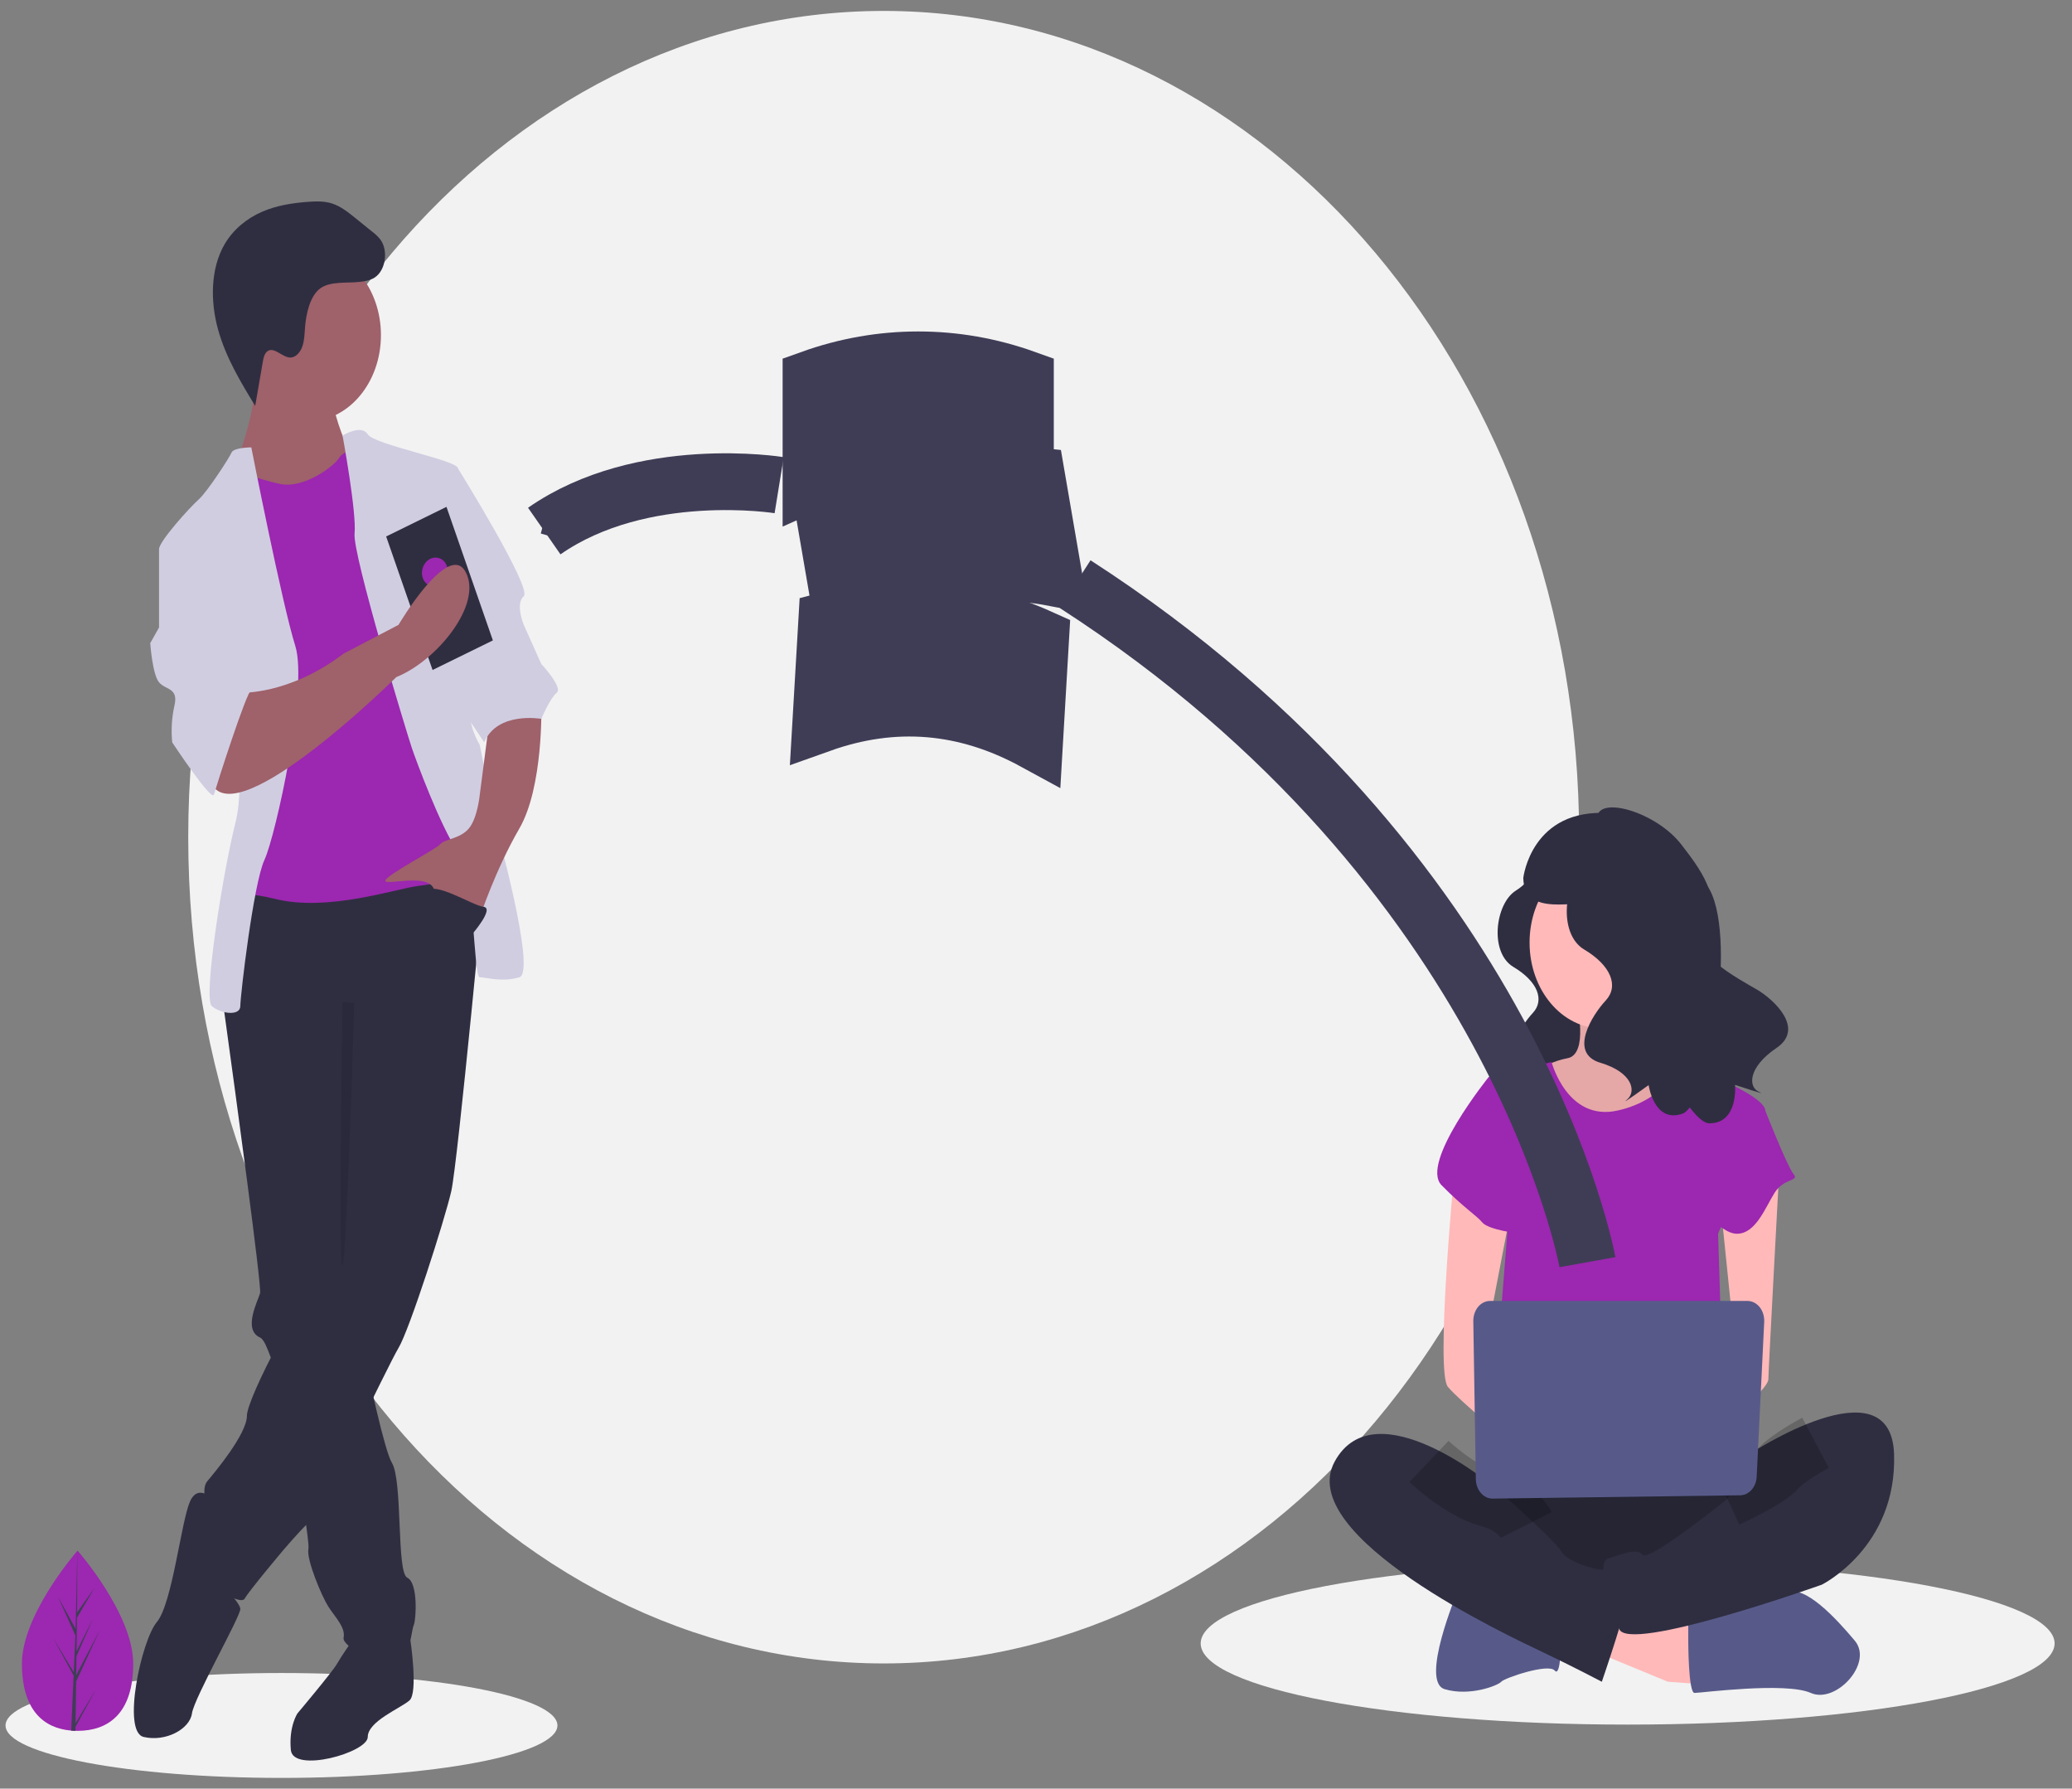 <svg width="73" height="63" viewBox="0 0 73 63" fill="none" xmlns="http://www.w3.org/2000/svg">
<rect x="0" y="0" width="73" height="63" fill="#808080" stroke="none"/>
<g clip-path="url(#clip0)">
<path d="M31.134 58.591C44.666 58.591 55.636 45.561 55.636 29.488C55.636 13.415 44.666 0.385 31.134 0.385C17.602 0.385 6.632 13.415 6.632 29.488C6.632 45.561 17.602 58.591 31.134 58.591Z" fill="#F2F2F2"/>
<path d="M9.917 62.623C15.286 62.623 19.639 61.796 19.639 60.776C19.639 59.755 15.286 58.928 9.917 58.928C4.548 58.928 0.195 59.755 0.195 60.776C0.195 61.796 4.548 62.623 9.917 62.623Z" fill="#F2F2F2"/>
<path d="M57.345 60.745C65.653 60.745 72.387 59.465 72.387 57.886C72.387 56.307 65.653 55.028 57.345 55.028C49.037 55.028 42.302 56.307 42.302 57.886C42.302 59.465 49.037 60.745 57.345 60.745Z" fill="#F2F2F2"/>
<path d="M54.002 30.407C54.002 30.407 54.13 30.915 53.404 31.371C52.679 31.827 52.465 33.551 53.319 34.058C54.173 34.565 54.429 35.224 54.002 35.681C53.575 36.137 52.807 37.354 53.831 37.658C54.856 37.963 54.984 38.571 54.685 38.825C54.386 39.078 55.368 38.368 55.368 38.368C55.368 38.368 55.539 39.585 56.435 39.281C57.332 38.977 59.851 33.196 58.57 32.385C57.289 31.574 54.002 30.407 54.002 30.407Z" fill="#2F2E41"/>
<path d="M55.549 35.304C55.549 35.304 55.992 37.145 55.217 37.276C54.736 37.365 54.281 37.591 53.889 37.934L55.328 40.169H57.985L59.645 38.197C59.645 38.197 57.431 36.224 57.874 35.041C58.317 33.857 55.549 35.304 55.549 35.304Z" fill="#FFB9B9"/>
<path opacity="0.1" d="M55.549 35.304C55.549 35.304 55.992 37.145 55.217 37.276C54.736 37.365 54.281 37.591 53.889 37.934L55.328 40.169H57.985L59.645 38.197C59.645 38.197 57.431 36.224 57.874 35.041C58.317 33.857 55.549 35.304 55.549 35.304Z" fill="black"/>
<path d="M56.214 58.184L58.76 59.235L60.531 59.367L60.421 57.526L56.767 56.243L56.214 58.184Z" fill="#FFB9B9"/>
<path d="M59.48 57.789C59.48 57.789 59.48 59.63 59.701 59.63C59.922 59.63 62.911 59.236 63.797 59.63C64.683 60.024 66.011 58.578 65.347 57.789C64.683 57 63.599 55.817 62.923 56.08C62.247 56.343 59.48 57 59.48 57V57.789Z" fill="#575A89"/>
<path d="M51.343 56.08C51.343 56.08 50.014 59.235 50.9 59.498C51.785 59.761 52.782 59.367 52.892 59.235C53.003 59.104 54.553 58.578 54.774 58.841C54.996 59.104 54.996 57.789 54.996 57.789L51.343 56.08Z" fill="#575A89"/>
<path d="M52.45 51.74C52.45 51.74 50.346 55.159 51.896 56.08C53.446 57 60.864 57 61.417 56.08C61.971 55.159 62.192 52.267 61.417 52.004C60.642 51.74 52.45 51.74 52.45 51.74Z" fill="#2F2E41"/>
<path opacity="0.2" d="M52.45 51.74C52.45 51.74 50.346 55.159 51.896 56.08C53.446 57 60.864 57 61.417 56.08C61.971 55.159 62.192 52.267 61.417 52.004C60.642 51.74 52.45 51.74 52.45 51.74Z" fill="black"/>
<path d="M56.435 36.224C57.841 36.224 58.981 34.87 58.981 33.2C58.981 31.53 57.841 30.175 56.435 30.175C55.029 30.175 53.889 31.53 53.889 33.2C53.889 34.87 55.029 36.224 56.435 36.224Z" fill="#FFB9B9"/>
<path d="M52.45 37.934L54.664 37.408C54.664 37.408 55.217 39.512 56.989 39.117C58.76 38.723 59.203 37.408 59.203 37.408C59.203 37.408 60.531 38.065 60.642 38.065C60.753 38.065 62.192 38.723 62.192 39.117C62.192 39.512 60.531 43.456 60.531 43.456L60.753 50.557L52.56 50.294L53.114 43.325L52.45 37.934Z" fill="#9C27B0"/>
<path d="M51.232 41.352C51.232 41.352 50.568 48.322 51.011 48.848C51.453 49.374 53.225 50.82 53.225 50.82V49.242L52.339 47.27L53.225 42.667L51.232 41.352Z" fill="#FFB9B9"/>
<path d="M62.69 41.155C62.69 41.155 62.302 48.322 62.302 48.585C62.302 48.848 61.306 49.768 60.974 49.768C60.642 49.768 60.42 49.111 60.42 49.111L61.195 48.059L60.642 42.667L62.69 41.155Z" fill="#FFB9B9"/>
<path d="M61.638 51.215C61.638 51.215 66.62 47.927 66.731 51.215C66.841 54.502 64.185 55.817 64.185 55.817C64.185 55.817 57.321 58.261 57.044 57.368C56.767 56.474 56.214 55.028 56.657 54.896C57.099 54.765 57.653 54.502 57.874 54.765C58.096 55.028 60.863 52.792 60.863 52.792L61.638 51.215Z" fill="#2F2E41"/>
<path opacity="0.2" d="M63.963 50.82C63.963 50.82 62.967 51.346 62.635 51.74C62.303 52.135 60.863 52.792 60.863 52.792" stroke="black" stroke-width="2" stroke-miterlimit="10"/>
<path d="M53.114 38.197L52.45 37.934C52.45 37.934 50.014 40.958 50.789 41.747C51.564 42.536 52.007 42.799 52.228 43.062C52.45 43.325 53.557 43.456 53.557 43.456L53.114 38.197Z" fill="#9C27B0"/>
<path d="M61.195 38.854L62.192 39.117C62.192 39.117 62.967 41.089 63.188 41.352C63.41 41.615 62.856 41.484 62.524 42.01C62.192 42.536 61.86 43.456 61.195 43.456C60.531 43.456 59.645 42.141 59.645 42.141L61.195 38.854Z" fill="#9C27B0"/>
<path d="M52.671 52.398C52.671 52.398 48.464 48.848 47.025 51.477C45.586 54.107 53.225 57.658 54.332 58.184C55.439 58.71 56.435 59.236 56.435 59.236C56.435 59.236 57.431 56.343 57.431 55.817C57.431 55.291 56.656 55.291 56.435 55.291C56.214 55.291 55.217 55.028 54.996 54.633C54.774 54.239 52.671 52.398 52.671 52.398Z" fill="#2F2E41"/>
<path opacity="0.2" d="M50.346 51.477C50.346 51.477 51.453 52.529 52.45 52.792C53.446 53.055 53.778 53.713 53.778 53.713" stroke="black" stroke-width="2" stroke-miterlimit="10"/>
<path d="M51.907 46.533L51.996 52.101C51.999 52.285 52.063 52.46 52.174 52.588C52.285 52.716 52.434 52.787 52.589 52.785L61.312 52.668C61.461 52.666 61.603 52.597 61.711 52.475C61.818 52.353 61.883 52.188 61.891 52.011L62.156 46.56C62.16 46.466 62.149 46.371 62.121 46.282C62.094 46.192 62.052 46.111 61.997 46.042C61.942 45.973 61.876 45.918 61.802 45.88C61.729 45.843 61.65 45.823 61.57 45.823H52.494C52.416 45.823 52.339 45.842 52.267 45.878C52.195 45.913 52.13 45.966 52.075 46.032C52.021 46.098 51.978 46.177 51.949 46.263C51.92 46.349 51.906 46.441 51.907 46.533Z" fill="#575A89"/>
<path d="M56.571 29.401C56.571 29.401 56.713 29.962 55.909 30.468C55.105 30.973 54.869 32.883 55.814 33.445C56.76 34.007 57.044 34.737 56.571 35.242C56.098 35.748 55.247 37.096 56.382 37.433C57.517 37.77 57.659 38.444 57.328 38.725C56.997 39.006 58.084 38.22 58.084 38.22C58.084 38.22 58.274 39.568 59.267 39.231C60.26 38.894 61.251 32.767 60.144 31.189C59.114 29.722 56.571 29.401 56.571 29.401Z" fill="#2F2E41"/>
<path d="M56.269 28.823C56.269 28 58.342 28.591 59.231 29.74C59.846 30.536 60.781 31.733 59.998 32.577C59.214 33.42 61.34 34.527 61.91 34.862C62.481 35.197 63.606 36.223 62.59 36.911C61.574 37.599 61.59 38.294 61.972 38.458C62.355 38.622 61.129 38.213 61.129 38.213C61.129 38.213 61.253 39.572 60.22 39.566C59.187 39.559 56.224 32.817 56.932 30.943C57.59 29.201 56.269 28.823 56.269 28.823Z" fill="#2F2E41"/>
<path d="M56.718 28.642C53.946 28.444 53.668 30.922 53.668 30.922C53.687 32.356 55.605 31.658 56.137 31.871C56.78 31.322 58.018 30.284 58.904 29.542C58.261 29.005 57.504 28.692 56.718 28.642Z" fill="#2F2E41"/>
<path d="M55.928 44.457C55.928 44.457 53.442 30.616 37.879 20.575" stroke="#3F3D56" stroke-width="2" stroke-miterlimit="10"/>
<path d="M38.52 20.273L38.551 20.425L37.922 20.606L38.12 21.339L37.995 21.386L37.753 20.494L38.52 20.273Z" fill="#3F3D56"/>
<path d="M4.693 58.6C4.693 60.353 3.816 60.965 2.733 60.965C2.708 60.965 2.683 60.965 2.658 60.964C2.608 60.963 2.558 60.96 2.509 60.956C1.532 60.874 0.773 60.23 0.773 58.6C0.773 56.912 2.589 54.783 2.725 54.626L2.725 54.626C2.731 54.619 2.733 54.617 2.733 54.617C2.733 54.617 4.693 56.847 4.693 58.6Z" fill="#9C27B0"/>
<path d="M2.662 60.697L3.378 59.507L2.66 60.827L2.658 60.964C2.608 60.963 2.558 60.96 2.509 60.956L2.586 59.202L2.586 59.188L2.587 59.186L2.594 59.02L1.874 57.697L2.597 58.896L2.598 58.931L2.657 57.606L2.04 56.238L2.664 57.373L2.725 54.626L2.725 54.617V54.626L2.715 56.792L3.329 55.933L2.713 56.979L2.696 58.165L3.27 57.026L2.694 58.34L2.685 58.999L3.517 57.414L2.682 59.23L2.662 60.697Z" fill="#3F3D56"/>
<path d="M14.04 58.146L14.46 57.776C14.46 57.776 14.737 59.617 14.428 59.893C14.118 60.168 12.957 60.628 12.957 61.18C12.957 61.731 10.325 62.467 10.247 61.64C10.17 60.812 10.479 60.352 10.479 60.352C10.479 60.352 11.718 58.881 11.873 58.605C12.028 58.33 12.415 57.778 12.415 57.778L14.04 58.146Z" fill="#2F2E41"/>
<path d="M7.847 35.25C7.847 35.25 7.859 35.331 7.879 35.479C7.897 35.611 7.923 35.797 7.954 36.026C8.279 38.382 9.227 45.32 9.163 45.549C9.086 45.825 8.544 46.836 9.163 47.112C9.223 47.138 9.287 47.225 9.356 47.361C9.489 47.654 9.599 47.961 9.683 48.279C10.053 49.551 10.447 51.588 10.676 52.998C10.776 53.618 10.844 54.116 10.864 54.377C10.871 54.438 10.872 54.499 10.866 54.559C10.789 54.927 11.331 56.215 11.563 56.582C11.795 56.95 12.182 57.318 12.105 57.686C12.027 58.054 14.04 59.065 14.272 58.421C14.505 57.778 14.505 57.41 14.582 57.226C14.659 57.042 14.737 55.755 14.35 55.571C13.963 55.387 14.195 52.169 13.808 51.525C13.679 51.311 13.481 50.586 13.274 49.713C13.193 49.371 13.111 49.007 13.031 48.642C12.704 47.146 12.415 45.641 12.415 45.641L12.492 34.883L8.234 34.239L8.125 34.525L7.908 35.092L7.847 35.25Z" fill="#2F2E41"/>
<path d="M7.615 52.905C7.615 52.905 6.996 52.169 6.686 52.905C6.376 53.64 6.067 56.49 5.525 57.134C4.983 57.778 4.286 60.996 5.06 61.18C5.835 61.364 6.686 60.904 6.763 60.352C6.841 59.801 8.467 56.95 8.467 56.674C8.467 56.399 7.383 55.387 7.383 55.387L7.615 52.905Z" fill="#2F2E41"/>
<path d="M17.137 30.193C17.137 30.193 16.131 40.951 15.898 41.963C15.666 42.974 14.428 46.836 14.04 47.479C13.653 48.123 11.176 53.364 10.867 53.64C10.557 53.916 9.938 54.651 9.938 54.651C9.938 54.651 8.776 56.031 8.622 56.306C8.467 56.582 7.151 55.755 7.073 55.203C6.996 54.651 7.151 53.732 7.228 53.364C7.306 52.996 7.073 52.445 7.306 52.169C7.538 51.893 8.699 50.514 8.699 49.87C8.699 49.227 10.712 45.457 11.486 44.629C12.26 43.801 12.105 42.422 12.105 42.422V36.813L7.847 35.25C7.847 35.25 8.08 30.837 8.622 30.837C9.163 30.837 16.285 29.366 17.137 30.193Z" fill="#2F2E41"/>
<path d="M10.867 14.838C12.277 14.838 13.421 13.479 13.421 11.804C13.421 10.128 12.277 8.769 10.867 8.769C9.456 8.769 8.312 10.128 8.312 11.804C8.312 13.479 9.456 14.838 10.867 14.838Z" fill="#9F616A"/>
<path d="M11.718 14.194C11.718 14.194 12.028 15.574 12.415 15.941C12.802 16.309 11.409 17.872 11.409 17.872L8.776 18.056L8.312 16.309C8.312 16.309 9.164 14.286 8.931 12.999C8.699 11.712 11.718 14.194 11.718 14.194Z" fill="#9F616A"/>
<path d="M12.802 15.758C12.802 15.758 12.105 15.85 11.95 16.125C11.795 16.401 10.711 17.229 9.86 17.045C9.008 16.861 8.466 16.585 8.312 16.677C8.157 16.769 7.847 18.7 7.847 18.7L8.699 21.642L8.544 29.734L8.312 31.94C8.312 31.94 7.847 31.205 9.705 31.665C11.563 32.124 13.963 31.297 14.737 31.205C15.511 31.113 16.827 30.837 16.904 30.285C16.982 29.734 16.672 27.711 16.672 27.711L15.434 21.55L14.659 18.24L12.802 15.758Z" fill="#9C27B0"/>
<path d="M12.069 15.342C12.069 15.342 12.724 14.93 12.956 15.298C13.189 15.665 16.13 16.217 16.13 16.493C16.13 16.769 16.75 24.217 16.595 24.86C16.44 25.504 16.904 26.239 16.904 26.239L17.446 28.998C17.446 28.998 18.917 34.239 18.298 34.423C17.678 34.607 17.137 34.423 16.904 34.423C16.672 34.423 16.75 30.929 16.13 30.009C15.511 29.09 14.659 26.791 14.505 26.331C14.35 25.872 12.415 19.527 12.492 18.792C12.569 18.056 12.069 15.342 12.069 15.342Z" fill="#D0CDE1"/>
<path d="M8.854 15.758C8.854 15.758 8.235 15.758 8.157 15.941C8.08 16.125 7.306 17.321 6.996 17.596C6.686 17.872 5.603 19.068 5.603 19.343C5.603 19.619 7.847 21.642 7.847 21.642C7.847 21.642 8.776 27.067 8.312 28.906C7.847 30.745 7.151 35.159 7.46 35.434C7.77 35.71 8.467 35.802 8.467 35.434C8.467 35.067 8.931 31.113 9.318 30.285C9.705 29.458 10.867 24.217 10.402 22.746C9.938 21.274 8.854 15.758 8.854 15.758Z" fill="#D0CDE1"/>
<path d="M19.072 24.86C19.072 24.86 19.149 27.711 18.298 29.182C17.446 30.653 16.904 32.308 16.904 32.308C16.904 32.308 15.511 31.848 15.279 31.297C15.046 30.745 13.576 31.205 13.576 31.021C13.576 30.837 15.356 29.918 15.511 29.734C15.666 29.55 16.208 29.55 16.517 29.182C16.827 28.814 16.904 27.987 16.904 27.987L17.214 25.596L19.072 24.86Z" fill="#9F616A"/>
<path d="M12.626 9.933C12.822 9.912 13.025 9.888 13.199 9.777C13.588 9.528 13.691 8.818 13.395 8.428C13.313 8.329 13.222 8.241 13.123 8.168L12.534 7.692C12.274 7.482 12.008 7.268 11.704 7.169C11.43 7.079 11.14 7.088 10.855 7.109C10.304 7.15 9.749 7.234 9.23 7.46C8.711 7.687 8.227 8.065 7.912 8.605C7.414 9.461 7.407 10.616 7.682 11.605C7.956 12.593 8.477 13.454 8.991 14.297L9.258 12.753C9.281 12.615 9.312 12.465 9.408 12.383C9.648 12.181 9.941 12.596 10.234 12.594C10.423 12.592 10.582 12.407 10.653 12.2C10.725 11.992 10.729 11.762 10.746 11.539C10.781 11.066 10.92 10.408 11.298 10.147C11.649 9.904 12.231 9.975 12.626 9.933Z" fill="#2F2E41"/>
<path opacity="0.1" d="M12.483 35.325C12.483 35.325 12.221 44.307 12.066 44.583C11.912 44.859 12.066 35.296 12.066 35.296L12.483 35.325Z" fill="black"/>
<path d="M15.511 16.493H16.131C16.131 16.493 18.762 20.723 18.453 20.999C18.143 21.274 18.453 22.01 18.453 22.01L19.072 23.389C19.072 23.389 19.846 24.217 19.614 24.401C19.382 24.585 19.072 25.32 19.072 25.32C19.072 25.32 17.524 25.044 17.059 26.148L16.055 24.642L15.511 16.493Z" fill="#D0CDE1"/>
<path d="M15.73 17.853L13.605 18.896L15.24 23.599L17.365 22.557L15.73 17.853Z" fill="#2F2E41"/>
<path d="M15.481 20.612C15.716 20.497 15.834 20.196 15.745 19.94C15.656 19.684 15.393 19.57 15.158 19.685C14.924 19.8 14.806 20.101 14.895 20.357C14.984 20.613 15.246 20.727 15.481 20.612Z" fill="#9C27B0"/>
<path d="M13.963 23.849C13.963 23.849 8.389 29.366 7.46 27.619C6.531 25.872 8.467 24.4 8.467 24.4C8.467 24.4 10.17 24.492 12.105 23.021L14.04 22.01C14.04 22.01 15.807 19.014 16.409 20.155C17.011 21.296 15.382 23.281 13.963 23.849Z" fill="#9F616A"/>
<path d="M6.454 18.976L5.603 19.343V22.102L5.293 22.654C5.293 22.654 5.37 23.757 5.603 24.033C5.835 24.309 6.299 24.217 6.144 24.86C6.051 25.28 6.025 25.716 6.067 26.148C6.067 26.148 7.461 28.262 7.538 27.986C7.615 27.711 8.699 24.309 8.854 24.309C9.009 24.309 7.306 18.976 7.306 18.976H6.454Z" fill="#D0CDE1"/>
<path d="M16.634 32.906C16.634 32.906 17.434 31.986 17.034 31.94C16.634 31.894 15.24 30.975 15.008 31.434C14.776 31.894 16.634 32.906 16.634 32.906Z" fill="#2F2E41"/>
<path d="M31.857 15.366C32.474 15.366 32.974 15.052 32.974 14.664C32.974 14.276 32.474 13.961 31.857 13.961C31.24 13.961 30.74 14.276 30.74 14.664C30.74 15.052 31.24 15.366 31.857 15.366Z" fill="#57B894"/>
<path d="M36.127 17.004C33.609 15.875 31.091 15.875 28.573 17.004V13.337C31.036 12.454 33.664 12.454 36.127 13.337V17.004Z" stroke="#3F3D56" stroke-width="2" stroke-miterlimit="10"/>
<path d="M35.076 16.246C33.258 15.431 31.441 15.431 29.623 16.246V13.599C31.401 12.962 33.298 12.962 35.076 13.599V16.246Z" stroke="#3F3D56" stroke-width="2" stroke-miterlimit="10"/>
<path d="M32.251 15.054C32.868 15.054 33.368 14.739 33.368 14.351C33.368 13.964 32.868 13.649 32.251 13.649C31.634 13.649 31.134 13.964 31.134 14.351C31.134 14.739 31.634 15.054 32.251 15.054Z" stroke="#3F3D56" stroke-width="2" stroke-miterlimit="10"/>
<path d="M32.678 19.764C33.282 19.617 33.719 19.19 33.654 18.81C33.589 18.43 33.046 18.241 32.442 18.388C31.837 18.534 31.401 18.961 31.466 19.341C31.531 19.721 32.074 19.91 32.678 19.764Z" fill="#57B894"/>
<path d="M37.138 20.355C34.48 19.846 32.013 20.444 29.736 22.149L29.119 18.556C31.384 17.106 33.958 16.482 36.52 16.762L37.138 20.355Z" stroke="#3F3D56" stroke-width="2" stroke-miterlimit="10"/>
<path d="M35.98 19.861C34.062 19.494 32.281 19.926 30.638 21.156L30.192 18.563C31.827 17.517 33.685 17.066 35.535 17.268L35.98 19.861Z" stroke="#3F3D56" stroke-width="2" stroke-miterlimit="10"/>
<path d="M33.012 19.364C33.616 19.218 34.053 18.791 33.988 18.411C33.922 18.031 33.38 17.842 32.775 17.988C32.171 18.135 31.734 18.561 31.799 18.942C31.865 19.321 32.407 19.511 33.012 19.364Z" stroke="#3F3D56" stroke-width="2" stroke-miterlimit="10"/>
<path d="M33.442 23.532C33.465 23.145 32.985 22.791 32.369 22.74C31.754 22.689 31.237 22.961 31.214 23.348C31.192 23.735 31.672 24.09 32.287 24.141C32.903 24.192 33.42 23.919 33.442 23.532Z" fill="#57B894"/>
<path d="M36.451 26.127C34.005 24.793 31.493 24.585 28.915 25.504L29.129 21.846C31.638 21.168 34.26 21.385 36.665 22.469L36.451 26.127Z" stroke="#3F3D56" stroke-width="2" stroke-miterlimit="10"/>
<path d="M35.447 25.284C33.681 24.321 31.869 24.171 30.008 24.835L30.163 22.194C31.973 21.705 33.865 21.862 35.602 22.644L35.447 25.284Z" stroke="#3F3D56" stroke-width="2" stroke-miterlimit="10"/>
<path d="M33.854 23.253C33.876 22.866 33.396 22.512 32.781 22.461C32.165 22.41 31.648 22.682 31.625 23.069C31.603 23.456 32.083 23.811 32.699 23.862C33.314 23.913 33.831 23.64 33.854 23.253Z" stroke="#3F3D56" stroke-width="2" stroke-miterlimit="10"/>
<path d="M27.451 17.089C27.451 17.089 22.623 16.305 19.175 18.705" stroke="#3F3D56" stroke-width="2" stroke-miterlimit="10"/>
<path d="M19.291 17.898L19.417 17.946L19.221 18.679L19.851 18.858L19.82 19.009L19.053 18.792L19.291 17.898Z" fill="#3F3D56"/>
</g>
<defs>
<clipPath id="clip0">
<rect width="72.192" height="62.238" fill="white" transform="translate(0.195 0.385)"/>
</clipPath>
</defs>
</svg>
